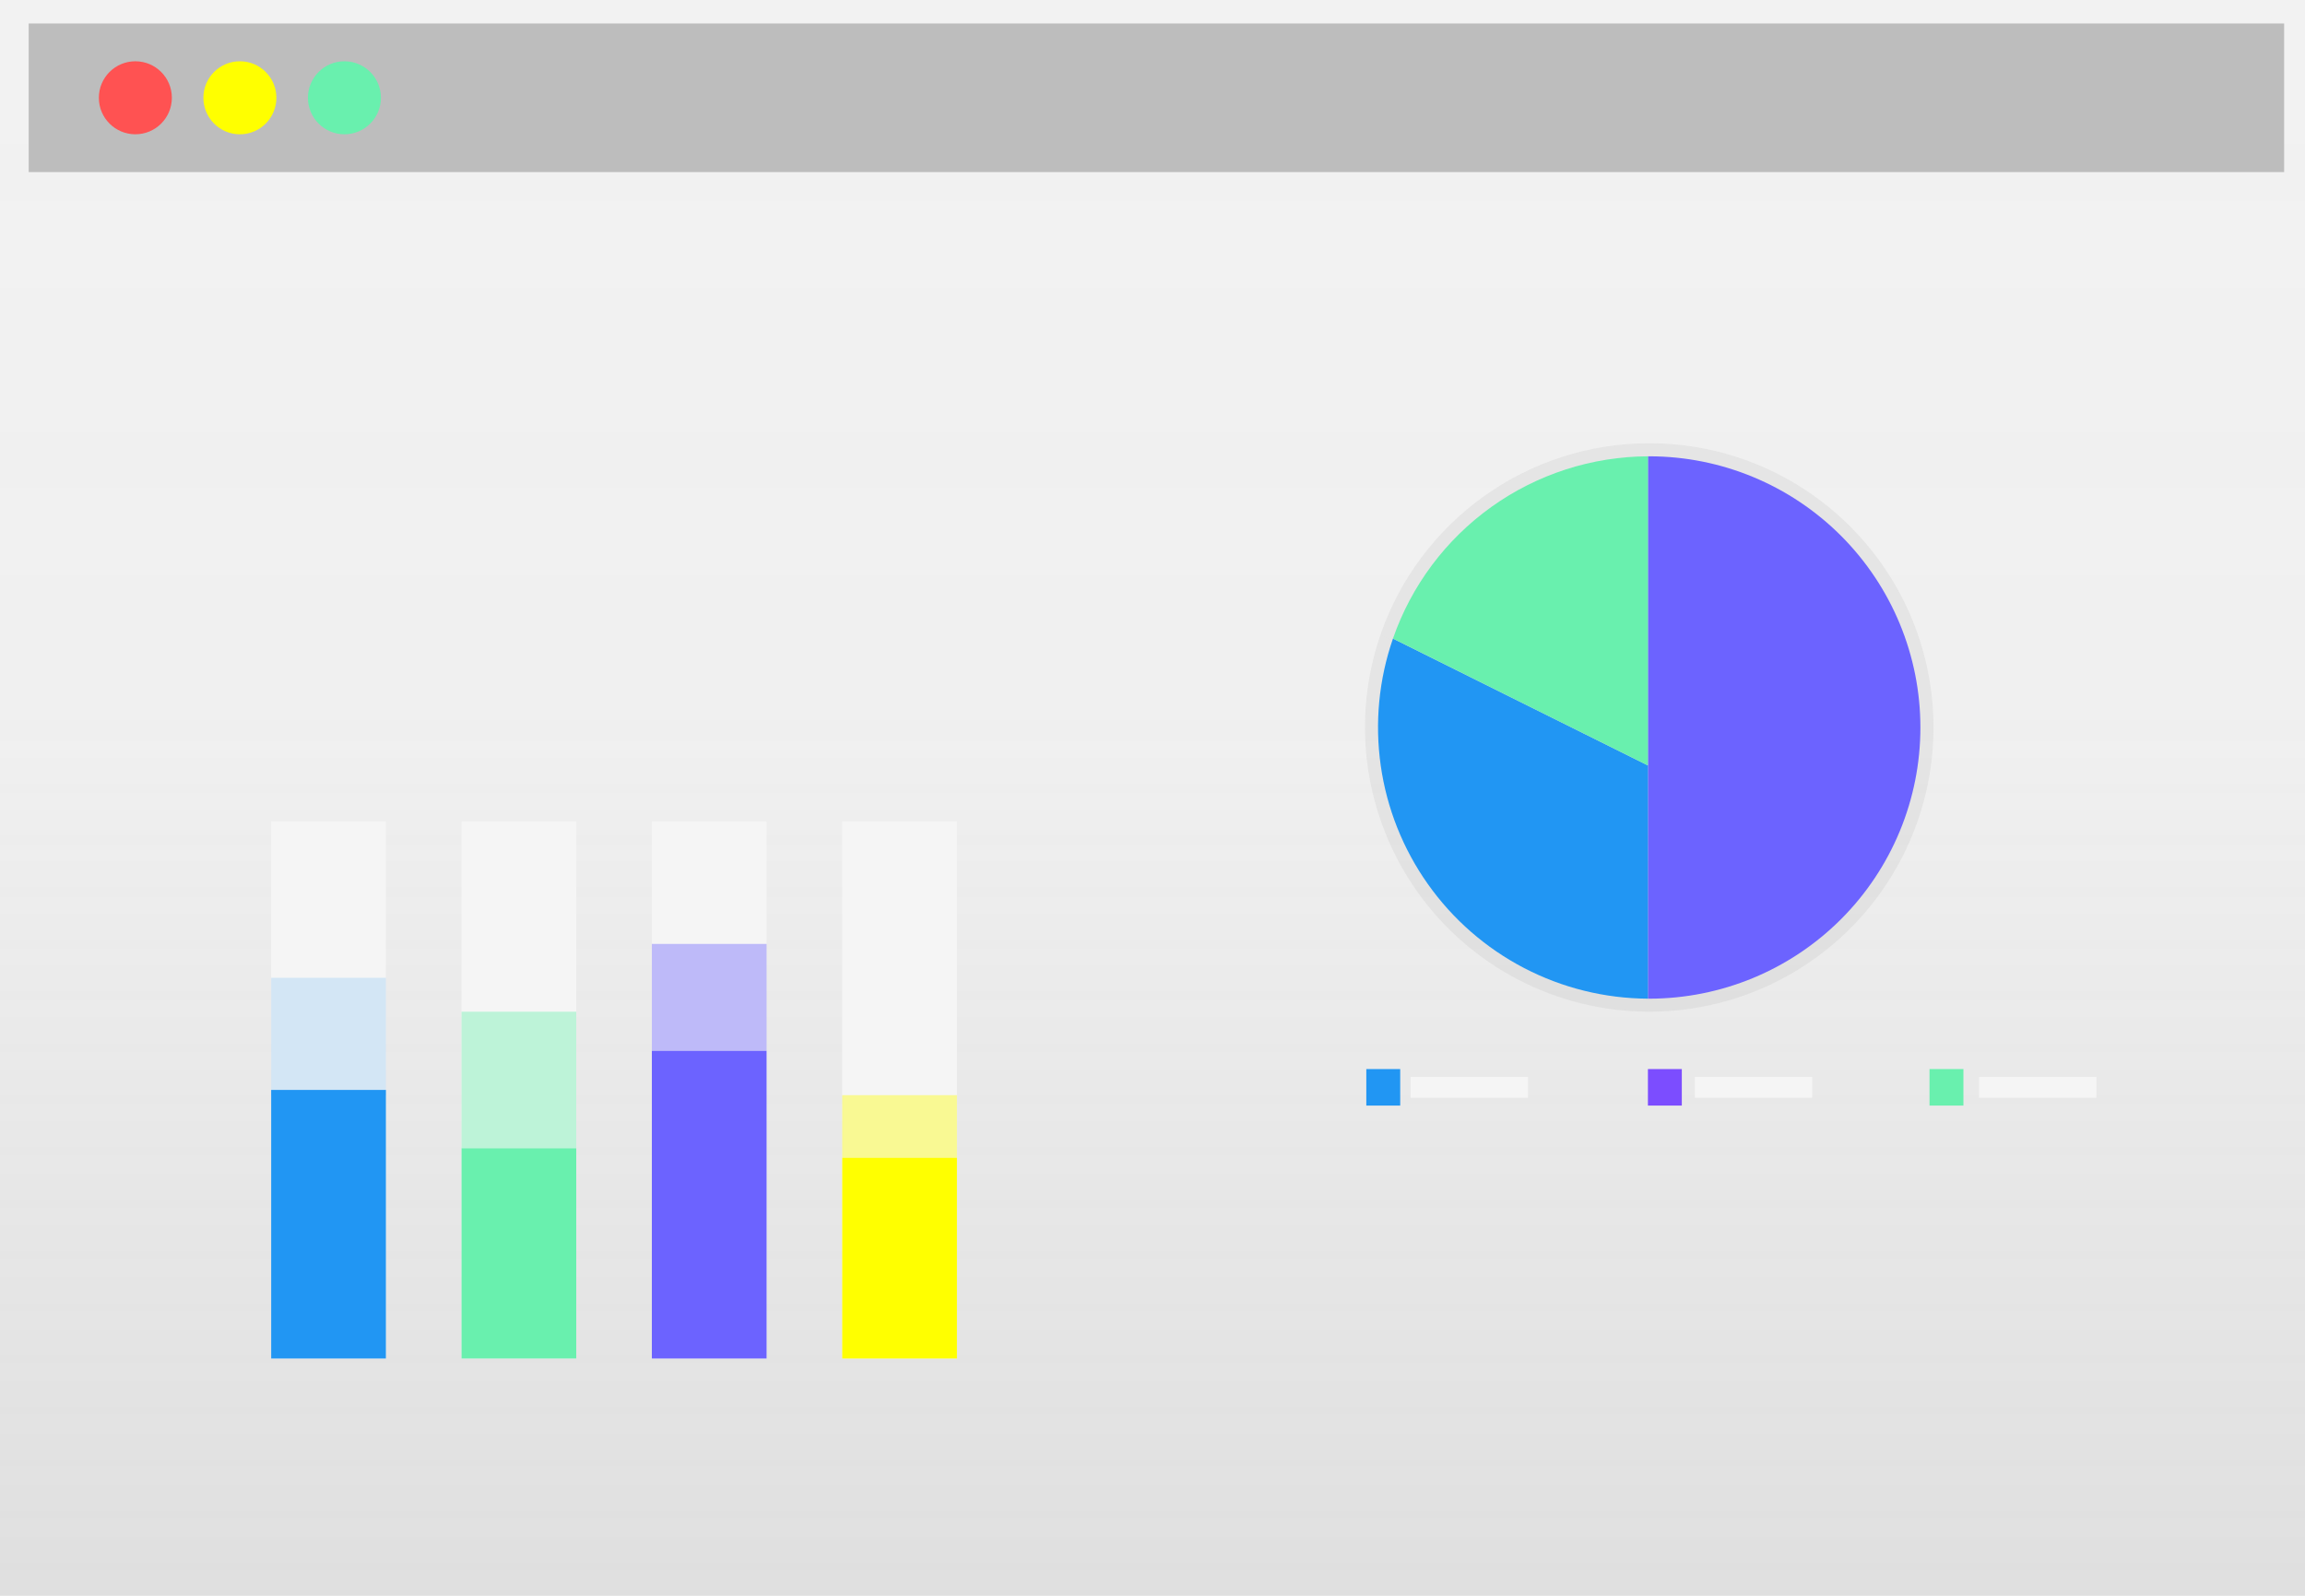 <svg width="884" height="612" viewBox="0 0 884 612" fill="none" xmlns="http://www.w3.org/2000/svg">
<g id="undraw_charts_jj6t 1">
<path id="background" d="M884 0H0V612H884V0Z" fill="url(#paint0_linear)"/>
<g id="bar">
<path id="Vector" d="M876 9H11V66H876V9Z" fill="#BDBDBD"/>
<path id="Vector_2" d="M51.91 51.5C59.642 51.5 65.91 45.232 65.91 37.5C65.91 29.768 59.642 23.5 51.91 23.5C44.178 23.5 37.91 29.768 37.91 37.5C37.91 45.232 44.178 51.5 51.91 51.5Z" fill="#FF5252"/>
<path id="Vector_3" d="M92 51.5C99.732 51.5 106 45.232 106 37.5C106 29.768 99.732 23.5 92 23.5C84.268 23.5 78 29.768 78 37.5C78 45.232 84.268 51.5 92 51.5Z" fill="#FFFF00"/>
<path id="Vector_4" d="M132.09 51.5C139.822 51.5 146.09 45.232 146.09 37.5C146.09 29.768 139.822 23.5 132.09 23.5C124.358 23.5 118.09 29.768 118.09 37.5C118.09 45.232 124.358 51.5 132.09 51.5Z" fill="#69F0AE"/>
</g>
<g id="chart1">
<path id="Vector_5" d="M148 315H104V521H148V315Z" fill="#F5F5F5"/>
<path id="Vector_6" d="M148 418H104V521H148V418Z" fill="#2196F3"/>
<g id="Group" opacity="0.4">
<path id="Vector_7" opacity="0.4" d="M148 375H104V420H148V375Z" fill="#2196F3"/>
</g>
</g>
<g id="chart2">
<path id="Vector_8" d="M221 315H177V521H221V315Z" fill="#F5F5F5"/>
<path id="Vector_9" d="M221 440.36H177V521H221V440.36Z" fill="#69F0AE"/>
<path id="Vector_10" opacity="0.4" d="M221 388H177V440.36H221V388Z" fill="#69F0AE"/>
</g>
<g id="chart3">
<path id="Vector_11" d="M294 315H250V521H294V315Z" fill="#F5F5F5"/>
<path id="Vector_12" d="M294 403H250V521H294V403Z" fill="#6C63FF"/>
<path id="Vector_13" opacity="0.4" d="M294 362H250V403H294V362Z" fill="#6C63FF"/>
</g>
<g id="chart4">
<path id="Vector_14" d="M367 315H323V521H367V315Z" fill="#F5F5F5"/>
<path id="Vector_15" d="M367 444H323V521H367V444Z" fill="#FFFF00"/>
<path id="Vector_16" opacity="0.4" d="M367 420H323V444H367V420Z" fill="#FFFF00"/>
</g>
<g id="pieChart">
<path id="Vector_17" d="M632.5 170H632V388H632.52C661.429 388 689.153 376.516 709.595 356.075C730.036 335.633 741.52 307.909 741.52 279C741.52 250.091 730.036 222.367 709.595 201.925C689.153 181.484 661.429 170 632.52 170H632.5Z" fill="url(#paint1_linear)"/>
<path id="Vector_18" d="M529.5 243.27C523.826 259.655 522.142 277.157 524.586 294.324C527.031 311.49 533.533 327.827 543.555 341.977C553.576 356.128 566.828 367.684 582.21 375.688C597.592 383.692 614.66 387.913 632 388V294.26L529.5 243.27Z" fill="url(#paint2_linear)"/>
<path id="Vector_19" d="M632 170C609.432 170.099 587.451 177.201 569.091 190.325C550.731 203.449 536.898 221.949 529.5 243.27L631.98 294.27L632 170Z" fill="url(#paint3_linear)"/>
<path id="Vector_20" d="M632.5 175H632V383H632.5C660.083 383 686.535 372.043 706.039 352.539C725.543 333.035 736.5 306.583 736.5 279C736.5 251.417 725.543 224.965 706.039 205.461C686.535 185.957 660.083 175 632.5 175V175Z" fill="#6C63FF"/>
<path id="Vector_21" d="M534.22 244.91C528.808 260.542 527.201 277.239 529.533 293.617C531.864 309.994 538.067 325.58 547.627 339.08C557.186 352.581 569.827 363.608 584.501 371.246C599.174 378.884 615.458 382.914 632 383V293.56L534.22 244.91Z" fill="#2196F3"/>
<path id="Vector_22" d="M632 175C610.471 175.098 589.503 181.874 571.99 194.394C554.476 206.914 541.279 224.561 534.22 244.9L632 293.56V175Z" fill="#69F0AE"/>
</g>
<g id="info">
<path id="Vector_23" d="M537 410H524V424H537V410Z" fill="#2196F3"/>
<path id="Vector_24" d="M645 410H632V424H645V410Z" fill="#7C4DFF"/>
<path id="Vector_25" d="M753 410H740V424H753V410Z" fill="#69F0AE"/>
<path id="Vector_26" d="M586 413H541V421H586V413Z" fill="#F5F5F5"/>
<path id="Vector_27" d="M695 413H650V421H695V413Z" fill="#F5F5F5"/>
<path id="Vector_28" d="M804 413H759V421H804V413Z" fill="#F5F5F5"/>
</g>
</g>
<defs>
<linearGradient id="paint0_linear" x1="442" y1="612" x2="442" y2="0" gradientUnits="userSpaceOnUse">
<stop stop-color="#808080" stop-opacity="0.25"/>
<stop offset="0.54" stop-color="#808080" stop-opacity="0.12"/>
<stop offset="1" stop-color="#808080" stop-opacity="0.1"/>
</linearGradient>
<linearGradient id="paint1_linear" x1="93147.9" y1="116146" x2="93147.9" y2="68622" gradientUnits="userSpaceOnUse">
<stop stop-color="#808080" stop-opacity="0.25"/>
<stop offset="0.54" stop-color="#808080" stop-opacity="0.12"/>
<stop offset="1" stop-color="#808080" stop-opacity="0.1"/>
</linearGradient>
<linearGradient id="paint2_linear" x1="80353.3" y1="77238.2" x2="80353.3" y2="56292.9" gradientUnits="userSpaceOnUse">
<stop stop-color="#808080" stop-opacity="0.25"/>
<stop offset="0.54" stop-color="#808080" stop-opacity="0.12"/>
<stop offset="1" stop-color="#808080" stop-opacity="0.1"/>
</linearGradient>
<linearGradient id="paint3_linear" x1="76250.4" y1="54632.6" x2="76250.4" y2="39192" gradientUnits="userSpaceOnUse">
<stop stop-color="#808080" stop-opacity="0.25"/>
<stop offset="0.54" stop-color="#808080" stop-opacity="0.12"/>
<stop offset="1" stop-color="#808080" stop-opacity="0.1"/>
</linearGradient>
</defs>
</svg>
